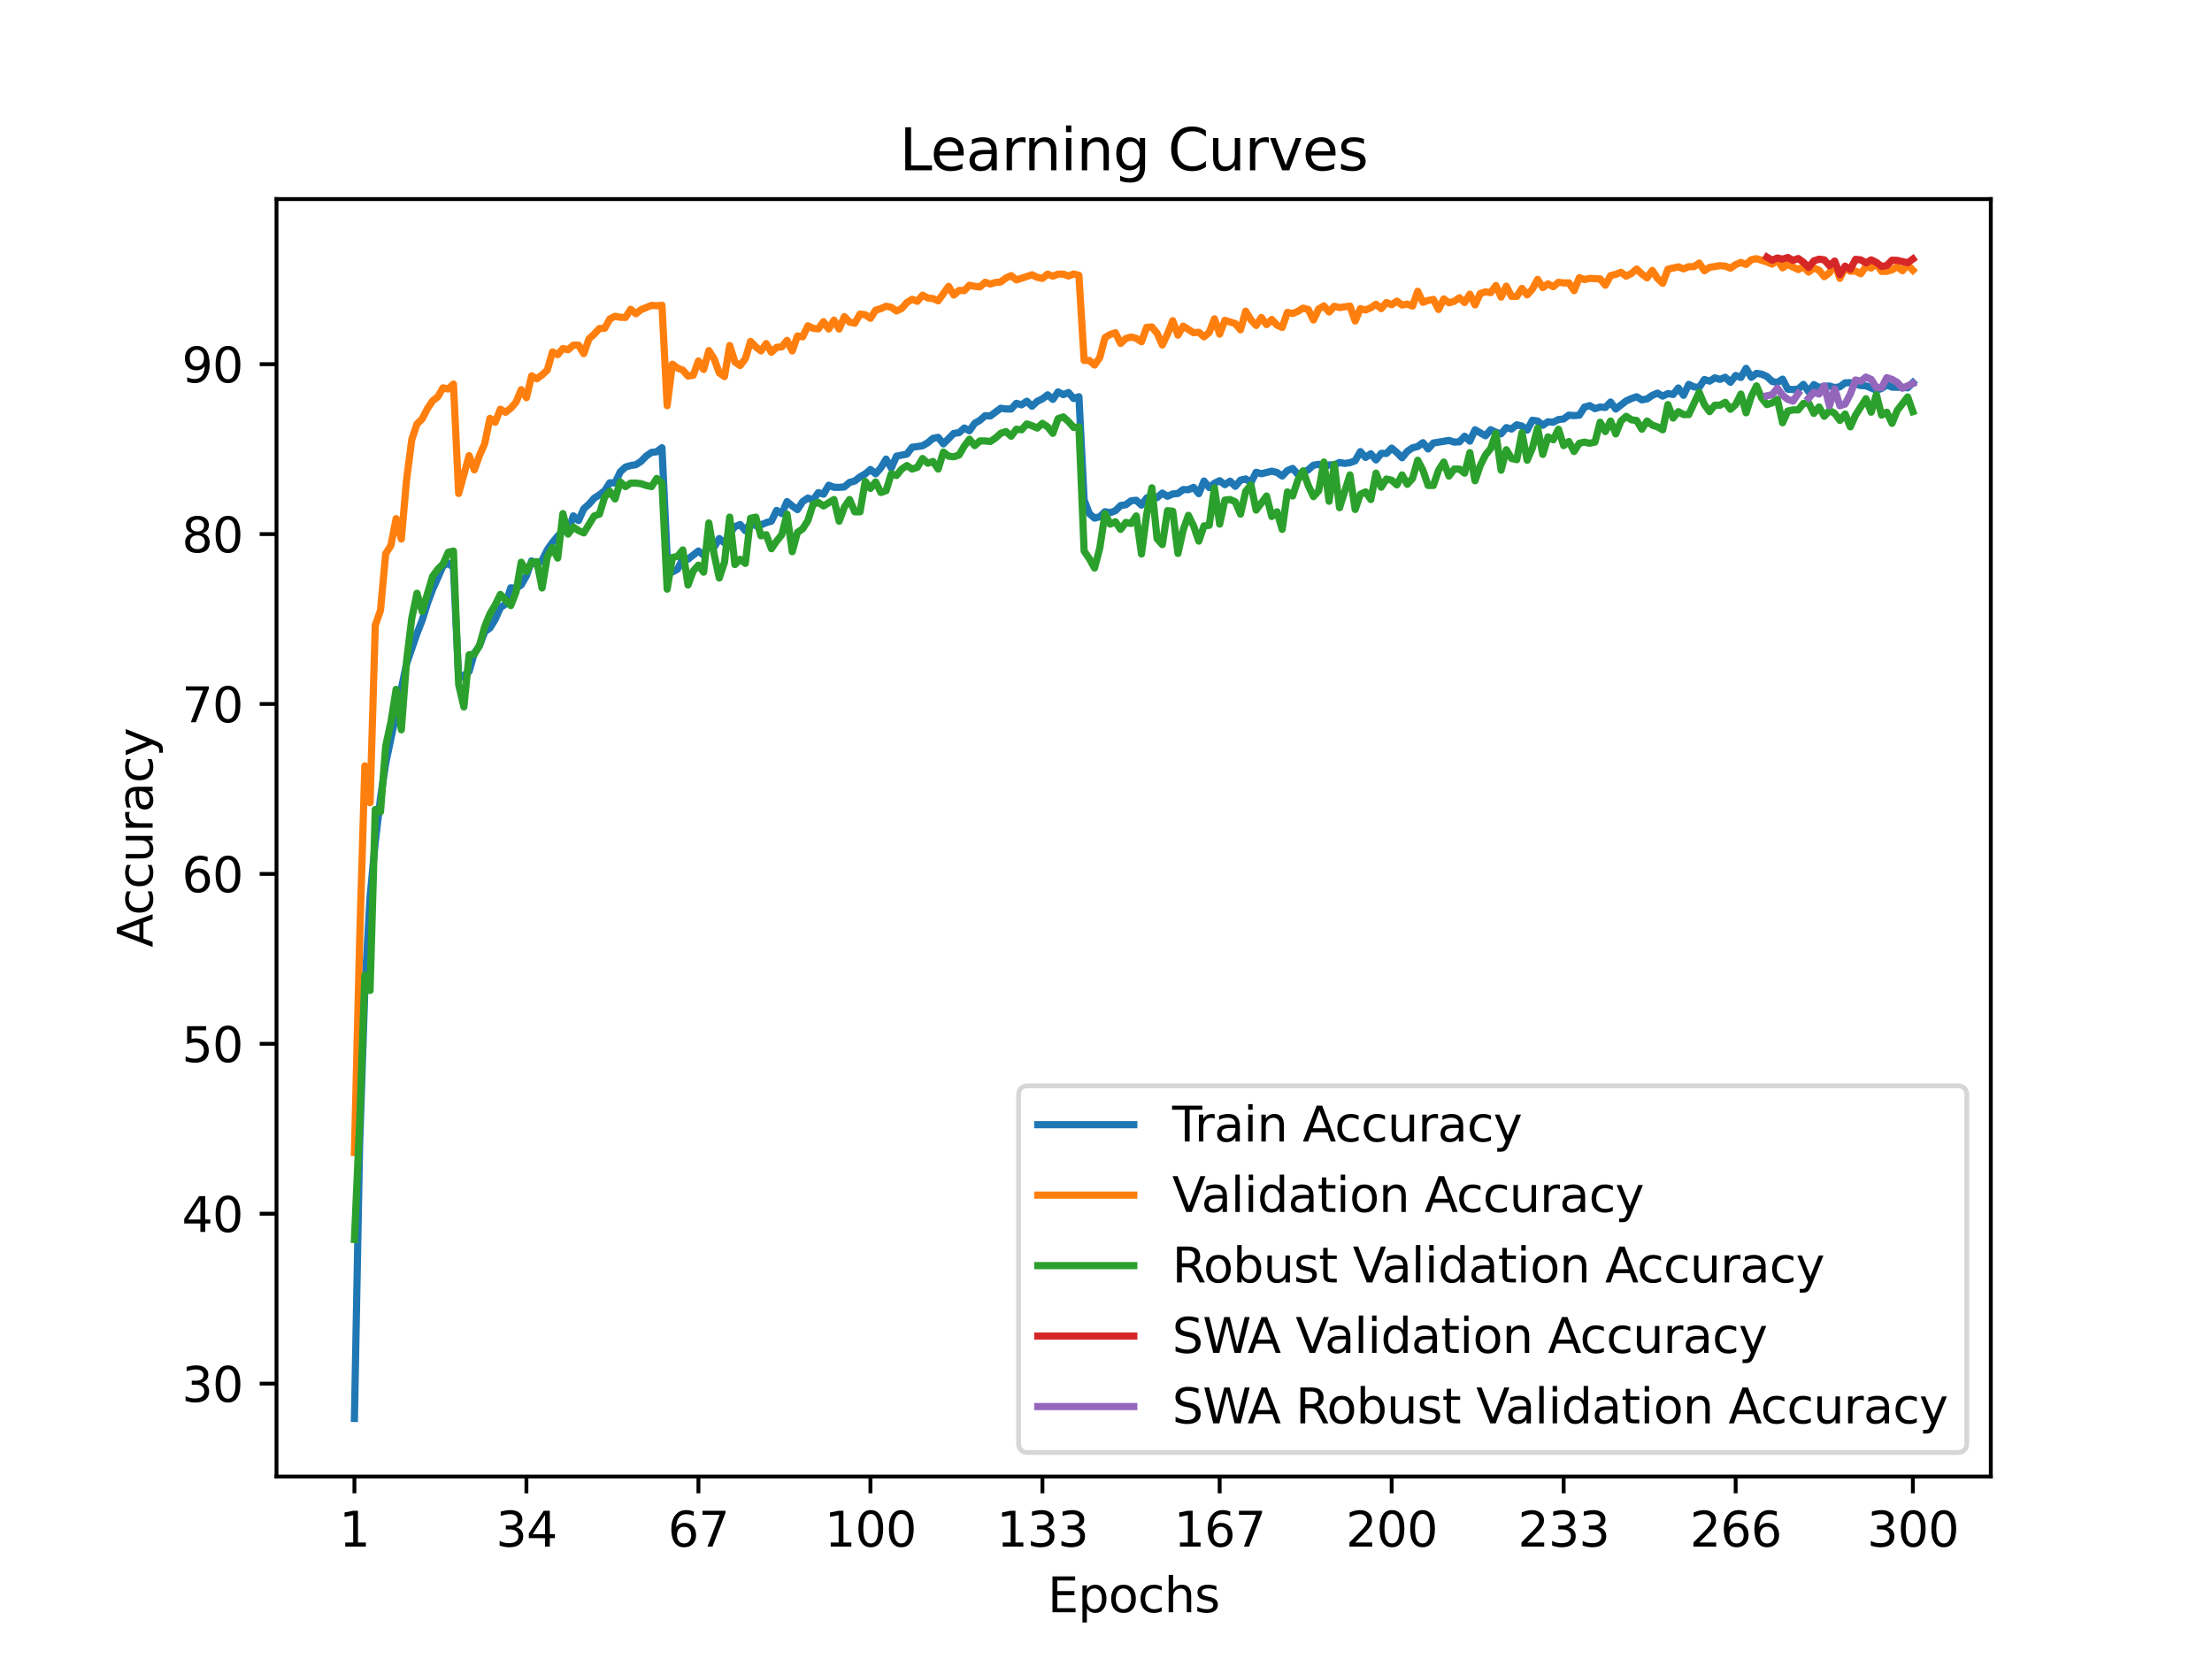 <?xml version="1.0" encoding="utf-8" standalone="no"?>
<!DOCTYPE svg PUBLIC "-//W3C//DTD SVG 1.1//EN"
  "http://www.w3.org/Graphics/SVG/1.1/DTD/svg11.dtd">
<svg xmlns:xlink="http://www.w3.org/1999/xlink" width="460.8pt" height="345.6pt" viewBox="0 0 460.8 345.6" xmlns="http://www.w3.org/2000/svg" version="1.1">
 <defs>
  <style type="text/css">*{stroke-linejoin: round; stroke-linecap: butt}</style>
 </defs>
 <g id="figure_1">
  <g id="patch_1">
   <path d="M 0 345.6 
L 460.8 345.6 
L 460.8 0 
L 0 0 
z
" style="fill: #ffffff"/>
  </g>
  <g id="axes_1">
   <g id="patch_2">
    <path d="M 57.6 307.584 
L 414.72 307.584 
L 414.72 41.472 
L 57.6 41.472 
z
" style="fill: #ffffff"/>
   </g>
   <g id="matplotlib.axis_1">
    <g id="xtick_1">
     <g id="line2d_1">
      <defs>
       <path id="m38baa2d78a" d="M 0 0 
L 0 3.5 
" style="stroke: #000000; stroke-width: 0.8"/>
      </defs>
      <g>
       <use xlink:href="#m38baa2d78a" x="73.833" y="307.584" style="stroke: #000000; stroke-width: 0.8"/>
      </g>
     </g>
     <g id="text_1">
      <!-- 1 -->
      <g transform="translate(70.651 322.182) scale(0.1 -0.1)">
       <defs>
        <path id="DejaVuSans-31" d="M 794 531 
L 1825 531 
L 1825 4091 
L 703 3866 
L 703 4441 
L 1819 4666 
L 2450 4666 
L 2450 531 
L 3481 531 
L 3481 0 
L 794 0 
L 794 531 
z
" transform="scale(0.016)"/>
       </defs>
       <use xlink:href="#DejaVuSans-31"/>
      </g>
     </g>
    </g>
    <g id="xtick_2">
     <g id="line2d_2">
      <g>
       <use xlink:href="#m38baa2d78a" x="109.664" y="307.584" style="stroke: #000000; stroke-width: 0.8"/>
      </g>
     </g>
     <g id="text_2">
      <!-- 34 -->
      <g transform="translate(103.302 322.182) scale(0.1 -0.1)">
       <defs>
        <path id="DejaVuSans-33" d="M 2597 2516 
Q 3050 2419 3304 2112 
Q 3559 1806 3559 1356 
Q 3559 666 3084 287 
Q 2609 -91 1734 -91 
Q 1441 -91 1130 -33 
Q 819 25 488 141 
L 488 750 
Q 750 597 1062 519 
Q 1375 441 1716 441 
Q 2309 441 2620 675 
Q 2931 909 2931 1356 
Q 2931 1769 2642 2001 
Q 2353 2234 1838 2234 
L 1294 2234 
L 1294 2753 
L 1863 2753 
Q 2328 2753 2575 2939 
Q 2822 3125 2822 3475 
Q 2822 3834 2567 4026 
Q 2313 4219 1838 4219 
Q 1578 4219 1281 4162 
Q 984 4106 628 3988 
L 628 4550 
Q 988 4650 1302 4700 
Q 1616 4750 1894 4750 
Q 2613 4750 3031 4423 
Q 3450 4097 3450 3541 
Q 3450 3153 3228 2886 
Q 3006 2619 2597 2516 
z
" transform="scale(0.016)"/>
        <path id="DejaVuSans-34" d="M 2419 4116 
L 825 1625 
L 2419 1625 
L 2419 4116 
z
M 2253 4666 
L 3047 4666 
L 3047 1625 
L 3713 1625 
L 3713 1100 
L 3047 1100 
L 3047 0 
L 2419 0 
L 2419 1100 
L 313 1100 
L 313 1709 
L 2253 4666 
z
" transform="scale(0.016)"/>
       </defs>
       <use xlink:href="#DejaVuSans-33"/>
       <use xlink:href="#DejaVuSans-34" x="63.623"/>
      </g>
     </g>
    </g>
    <g id="xtick_3">
     <g id="line2d_3">
      <g>
       <use xlink:href="#m38baa2d78a" x="145.496" y="307.584" style="stroke: #000000; stroke-width: 0.8"/>
      </g>
     </g>
     <g id="text_3">
      <!-- 67 -->
      <g transform="translate(139.133 322.182) scale(0.1 -0.1)">
       <defs>
        <path id="DejaVuSans-36" d="M 2113 2584 
Q 1688 2584 1439 2293 
Q 1191 2003 1191 1497 
Q 1191 994 1439 701 
Q 1688 409 2113 409 
Q 2538 409 2786 701 
Q 3034 994 3034 1497 
Q 3034 2003 2786 2293 
Q 2538 2584 2113 2584 
z
M 3366 4563 
L 3366 3988 
Q 3128 4100 2886 4159 
Q 2644 4219 2406 4219 
Q 1781 4219 1451 3797 
Q 1122 3375 1075 2522 
Q 1259 2794 1537 2939 
Q 1816 3084 2150 3084 
Q 2853 3084 3261 2657 
Q 3669 2231 3669 1497 
Q 3669 778 3244 343 
Q 2819 -91 2113 -91 
Q 1303 -91 875 529 
Q 447 1150 447 2328 
Q 447 3434 972 4092 
Q 1497 4750 2381 4750 
Q 2619 4750 2861 4703 
Q 3103 4656 3366 4563 
z
" transform="scale(0.016)"/>
        <path id="DejaVuSans-37" d="M 525 4666 
L 3525 4666 
L 3525 4397 
L 1831 0 
L 1172 0 
L 2766 4134 
L 525 4134 
L 525 4666 
z
" transform="scale(0.016)"/>
       </defs>
       <use xlink:href="#DejaVuSans-36"/>
       <use xlink:href="#DejaVuSans-37" x="63.623"/>
      </g>
     </g>
    </g>
    <g id="xtick_4">
     <g id="line2d_4">
      <g>
       <use xlink:href="#m38baa2d78a" x="181.327" y="307.584" style="stroke: #000000; stroke-width: 0.8"/>
      </g>
     </g>
     <g id="text_4">
      <!-- 100 -->
      <g transform="translate(171.783 322.182) scale(0.1 -0.1)">
       <defs>
        <path id="DejaVuSans-30" d="M 2034 4250 
Q 1547 4250 1301 3770 
Q 1056 3291 1056 2328 
Q 1056 1369 1301 889 
Q 1547 409 2034 409 
Q 2525 409 2770 889 
Q 3016 1369 3016 2328 
Q 3016 3291 2770 3770 
Q 2525 4250 2034 4250 
z
M 2034 4750 
Q 2819 4750 3233 4129 
Q 3647 3509 3647 2328 
Q 3647 1150 3233 529 
Q 2819 -91 2034 -91 
Q 1250 -91 836 529 
Q 422 1150 422 2328 
Q 422 3509 836 4129 
Q 1250 4750 2034 4750 
z
" transform="scale(0.016)"/>
       </defs>
       <use xlink:href="#DejaVuSans-31"/>
       <use xlink:href="#DejaVuSans-30" x="63.623"/>
       <use xlink:href="#DejaVuSans-30" x="127.246"/>
      </g>
     </g>
    </g>
    <g id="xtick_5">
     <g id="line2d_5">
      <g>
       <use xlink:href="#m38baa2d78a" x="217.158" y="307.584" style="stroke: #000000; stroke-width: 0.8"/>
      </g>
     </g>
     <g id="text_5">
      <!-- 133 -->
      <g transform="translate(207.615 322.182) scale(0.1 -0.1)">
       <use xlink:href="#DejaVuSans-31"/>
       <use xlink:href="#DejaVuSans-33" x="63.623"/>
       <use xlink:href="#DejaVuSans-33" x="127.246"/>
      </g>
     </g>
    </g>
    <g id="xtick_6">
     <g id="line2d_6">
      <g>
       <use xlink:href="#m38baa2d78a" x="254.076" y="307.584" style="stroke: #000000; stroke-width: 0.8"/>
      </g>
     </g>
     <g id="text_6">
      <!-- 167 -->
      <g transform="translate(244.532 322.182) scale(0.1 -0.1)">
       <use xlink:href="#DejaVuSans-31"/>
       <use xlink:href="#DejaVuSans-36" x="63.623"/>
       <use xlink:href="#DejaVuSans-37" x="127.246"/>
      </g>
     </g>
    </g>
    <g id="xtick_7">
     <g id="line2d_7">
      <g>
       <use xlink:href="#m38baa2d78a" x="289.907" y="307.584" style="stroke: #000000; stroke-width: 0.8"/>
      </g>
     </g>
     <g id="text_7">
      <!-- 200 -->
      <g transform="translate(280.363 322.182) scale(0.1 -0.1)">
       <defs>
        <path id="DejaVuSans-32" d="M 1228 531 
L 3431 531 
L 3431 0 
L 469 0 
L 469 531 
Q 828 903 1448 1529 
Q 2069 2156 2228 2338 
Q 2531 2678 2651 2914 
Q 2772 3150 2772 3378 
Q 2772 3750 2511 3984 
Q 2250 4219 1831 4219 
Q 1534 4219 1204 4116 
Q 875 4013 500 3803 
L 500 4441 
Q 881 4594 1212 4672 
Q 1544 4750 1819 4750 
Q 2544 4750 2975 4387 
Q 3406 4025 3406 3419 
Q 3406 3131 3298 2873 
Q 3191 2616 2906 2266 
Q 2828 2175 2409 1742 
Q 1991 1309 1228 531 
z
" transform="scale(0.016)"/>
       </defs>
       <use xlink:href="#DejaVuSans-32"/>
       <use xlink:href="#DejaVuSans-30" x="63.623"/>
       <use xlink:href="#DejaVuSans-30" x="127.246"/>
      </g>
     </g>
    </g>
    <g id="xtick_8">
     <g id="line2d_8">
      <g>
       <use xlink:href="#m38baa2d78a" x="325.739" y="307.584" style="stroke: #000000; stroke-width: 0.8"/>
      </g>
     </g>
     <g id="text_8">
      <!-- 233 -->
      <g transform="translate(316.195 322.182) scale(0.1 -0.1)">
       <use xlink:href="#DejaVuSans-32"/>
       <use xlink:href="#DejaVuSans-33" x="63.623"/>
       <use xlink:href="#DejaVuSans-33" x="127.246"/>
      </g>
     </g>
    </g>
    <g id="xtick_9">
     <g id="line2d_9">
      <g>
       <use xlink:href="#m38baa2d78a" x="361.57" y="307.584" style="stroke: #000000; stroke-width: 0.8"/>
      </g>
     </g>
     <g id="text_9">
      <!-- 266 -->
      <g transform="translate(352.026 322.182) scale(0.1 -0.1)">
       <use xlink:href="#DejaVuSans-32"/>
       <use xlink:href="#DejaVuSans-36" x="63.623"/>
       <use xlink:href="#DejaVuSans-36" x="127.246"/>
      </g>
     </g>
    </g>
    <g id="xtick_10">
     <g id="line2d_10">
      <g>
       <use xlink:href="#m38baa2d78a" x="398.487" y="307.584" style="stroke: #000000; stroke-width: 0.8"/>
      </g>
     </g>
     <g id="text_10">
      <!-- 300 -->
      <g transform="translate(388.944 322.182) scale(0.1 -0.1)">
       <use xlink:href="#DejaVuSans-33"/>
       <use xlink:href="#DejaVuSans-30" x="63.623"/>
       <use xlink:href="#DejaVuSans-30" x="127.246"/>
      </g>
     </g>
    </g>
    <g id="text_11">
     <!-- Epochs -->
     <g transform="translate(218.244 335.861) scale(0.1 -0.1)">
      <defs>
       <path id="DejaVuSans-45" d="M 628 4666 
L 3578 4666 
L 3578 4134 
L 1259 4134 
L 1259 2753 
L 3481 2753 
L 3481 2222 
L 1259 2222 
L 1259 531 
L 3634 531 
L 3634 0 
L 628 0 
L 628 4666 
z
" transform="scale(0.016)"/>
       <path id="DejaVuSans-70" d="M 1159 525 
L 1159 -1331 
L 581 -1331 
L 581 3500 
L 1159 3500 
L 1159 2969 
Q 1341 3281 1617 3432 
Q 1894 3584 2278 3584 
Q 2916 3584 3314 3078 
Q 3713 2572 3713 1747 
Q 3713 922 3314 415 
Q 2916 -91 2278 -91 
Q 1894 -91 1617 61 
Q 1341 213 1159 525 
z
M 3116 1747 
Q 3116 2381 2855 2742 
Q 2594 3103 2138 3103 
Q 1681 3103 1420 2742 
Q 1159 2381 1159 1747 
Q 1159 1113 1420 752 
Q 1681 391 2138 391 
Q 2594 391 2855 752 
Q 3116 1113 3116 1747 
z
" transform="scale(0.016)"/>
       <path id="DejaVuSans-6f" d="M 1959 3097 
Q 1497 3097 1228 2736 
Q 959 2375 959 1747 
Q 959 1119 1226 758 
Q 1494 397 1959 397 
Q 2419 397 2687 759 
Q 2956 1122 2956 1747 
Q 2956 2369 2687 2733 
Q 2419 3097 1959 3097 
z
M 1959 3584 
Q 2709 3584 3137 3096 
Q 3566 2609 3566 1747 
Q 3566 888 3137 398 
Q 2709 -91 1959 -91 
Q 1206 -91 779 398 
Q 353 888 353 1747 
Q 353 2609 779 3096 
Q 1206 3584 1959 3584 
z
" transform="scale(0.016)"/>
       <path id="DejaVuSans-63" d="M 3122 3366 
L 3122 2828 
Q 2878 2963 2633 3030 
Q 2388 3097 2138 3097 
Q 1578 3097 1268 2742 
Q 959 2388 959 1747 
Q 959 1106 1268 751 
Q 1578 397 2138 397 
Q 2388 397 2633 464 
Q 2878 531 3122 666 
L 3122 134 
Q 2881 22 2623 -34 
Q 2366 -91 2075 -91 
Q 1284 -91 818 406 
Q 353 903 353 1747 
Q 353 2603 823 3093 
Q 1294 3584 2113 3584 
Q 2378 3584 2631 3529 
Q 2884 3475 3122 3366 
z
" transform="scale(0.016)"/>
       <path id="DejaVuSans-68" d="M 3513 2113 
L 3513 0 
L 2938 0 
L 2938 2094 
Q 2938 2591 2744 2837 
Q 2550 3084 2163 3084 
Q 1697 3084 1428 2787 
Q 1159 2491 1159 1978 
L 1159 0 
L 581 0 
L 581 4863 
L 1159 4863 
L 1159 2956 
Q 1366 3272 1645 3428 
Q 1925 3584 2291 3584 
Q 2894 3584 3203 3211 
Q 3513 2838 3513 2113 
z
" transform="scale(0.016)"/>
       <path id="DejaVuSans-73" d="M 2834 3397 
L 2834 2853 
Q 2591 2978 2328 3040 
Q 2066 3103 1784 3103 
Q 1356 3103 1142 2972 
Q 928 2841 928 2578 
Q 928 2378 1081 2264 
Q 1234 2150 1697 2047 
L 1894 2003 
Q 2506 1872 2764 1633 
Q 3022 1394 3022 966 
Q 3022 478 2636 193 
Q 2250 -91 1575 -91 
Q 1294 -91 989 -36 
Q 684 19 347 128 
L 347 722 
Q 666 556 975 473 
Q 1284 391 1588 391 
Q 1994 391 2212 530 
Q 2431 669 2431 922 
Q 2431 1156 2273 1281 
Q 2116 1406 1581 1522 
L 1381 1569 
Q 847 1681 609 1914 
Q 372 2147 372 2553 
Q 372 3047 722 3315 
Q 1072 3584 1716 3584 
Q 2034 3584 2315 3537 
Q 2597 3491 2834 3397 
z
" transform="scale(0.016)"/>
      </defs>
      <use xlink:href="#DejaVuSans-45"/>
      <use xlink:href="#DejaVuSans-70" x="63.184"/>
      <use xlink:href="#DejaVuSans-6f" x="126.66"/>
      <use xlink:href="#DejaVuSans-63" x="187.842"/>
      <use xlink:href="#DejaVuSans-68" x="242.822"/>
      <use xlink:href="#DejaVuSans-73" x="306.201"/>
     </g>
    </g>
   </g>
   <g id="matplotlib.axis_2">
    <g id="ytick_1">
     <g id="line2d_11">
      <defs>
       <path id="m87eb726c88" d="M 0 0 
L -3.5 0 
" style="stroke: #000000; stroke-width: 0.8"/>
      </defs>
      <g>
       <use xlink:href="#m87eb726c88" x="57.6" y="288.232" style="stroke: #000000; stroke-width: 0.8"/>
      </g>
     </g>
     <g id="text_12">
      <!-- 30 -->
      <g transform="translate(37.875 292.031) scale(0.1 -0.1)">
       <use xlink:href="#DejaVuSans-33"/>
       <use xlink:href="#DejaVuSans-30" x="63.623"/>
      </g>
     </g>
    </g>
    <g id="ytick_2">
     <g id="line2d_12">
      <g>
       <use xlink:href="#m87eb726c88" x="57.6" y="252.838" style="stroke: #000000; stroke-width: 0.8"/>
      </g>
     </g>
     <g id="text_13">
      <!-- 40 -->
      <g transform="translate(37.875 256.637) scale(0.1 -0.1)">
       <use xlink:href="#DejaVuSans-34"/>
       <use xlink:href="#DejaVuSans-30" x="63.623"/>
      </g>
     </g>
    </g>
    <g id="ytick_3">
     <g id="line2d_13">
      <g>
       <use xlink:href="#m87eb726c88" x="57.6" y="217.444" style="stroke: #000000; stroke-width: 0.8"/>
      </g>
     </g>
     <g id="text_14">
      <!-- 50 -->
      <g transform="translate(37.875 221.243) scale(0.1 -0.1)">
       <defs>
        <path id="DejaVuSans-35" d="M 691 4666 
L 3169 4666 
L 3169 4134 
L 1269 4134 
L 1269 2991 
Q 1406 3038 1543 3061 
Q 1681 3084 1819 3084 
Q 2600 3084 3056 2656 
Q 3513 2228 3513 1497 
Q 3513 744 3044 326 
Q 2575 -91 1722 -91 
Q 1428 -91 1123 -41 
Q 819 9 494 109 
L 494 744 
Q 775 591 1075 516 
Q 1375 441 1709 441 
Q 2250 441 2565 725 
Q 2881 1009 2881 1497 
Q 2881 1984 2565 2268 
Q 2250 2553 1709 2553 
Q 1456 2553 1204 2497 
Q 953 2441 691 2322 
L 691 4666 
z
" transform="scale(0.016)"/>
       </defs>
       <use xlink:href="#DejaVuSans-35"/>
       <use xlink:href="#DejaVuSans-30" x="63.623"/>
      </g>
     </g>
    </g>
    <g id="ytick_4">
     <g id="line2d_14">
      <g>
       <use xlink:href="#m87eb726c88" x="57.6" y="182.049" style="stroke: #000000; stroke-width: 0.8"/>
      </g>
     </g>
     <g id="text_15">
      <!-- 60 -->
      <g transform="translate(37.875 185.849) scale(0.1 -0.1)">
       <use xlink:href="#DejaVuSans-36"/>
       <use xlink:href="#DejaVuSans-30" x="63.623"/>
      </g>
     </g>
    </g>
    <g id="ytick_5">
     <g id="line2d_15">
      <g>
       <use xlink:href="#m87eb726c88" x="57.6" y="146.655" style="stroke: #000000; stroke-width: 0.8"/>
      </g>
     </g>
     <g id="text_16">
      <!-- 70 -->
      <g transform="translate(37.875 150.454) scale(0.1 -0.1)">
       <use xlink:href="#DejaVuSans-37"/>
       <use xlink:href="#DejaVuSans-30" x="63.623"/>
      </g>
     </g>
    </g>
    <g id="ytick_6">
     <g id="line2d_16">
      <g>
       <use xlink:href="#m87eb726c88" x="57.6" y="111.261" style="stroke: #000000; stroke-width: 0.8"/>
      </g>
     </g>
     <g id="text_17">
      <!-- 80 -->
      <g transform="translate(37.875 115.06) scale(0.1 -0.1)">
       <defs>
        <path id="DejaVuSans-38" d="M 2034 2216 
Q 1584 2216 1326 1975 
Q 1069 1734 1069 1313 
Q 1069 891 1326 650 
Q 1584 409 2034 409 
Q 2484 409 2743 651 
Q 3003 894 3003 1313 
Q 3003 1734 2745 1975 
Q 2488 2216 2034 2216 
z
M 1403 2484 
Q 997 2584 770 2862 
Q 544 3141 544 3541 
Q 544 4100 942 4425 
Q 1341 4750 2034 4750 
Q 2731 4750 3128 4425 
Q 3525 4100 3525 3541 
Q 3525 3141 3298 2862 
Q 3072 2584 2669 2484 
Q 3125 2378 3379 2068 
Q 3634 1759 3634 1313 
Q 3634 634 3220 271 
Q 2806 -91 2034 -91 
Q 1263 -91 848 271 
Q 434 634 434 1313 
Q 434 1759 690 2068 
Q 947 2378 1403 2484 
z
M 1172 3481 
Q 1172 3119 1398 2916 
Q 1625 2713 2034 2713 
Q 2441 2713 2670 2916 
Q 2900 3119 2900 3481 
Q 2900 3844 2670 4047 
Q 2441 4250 2034 4250 
Q 1625 4250 1398 4047 
Q 1172 3844 1172 3481 
z
" transform="scale(0.016)"/>
       </defs>
       <use xlink:href="#DejaVuSans-38"/>
       <use xlink:href="#DejaVuSans-30" x="63.623"/>
      </g>
     </g>
    </g>
    <g id="ytick_7">
     <g id="line2d_17">
      <g>
       <use xlink:href="#m87eb726c88" x="57.6" y="75.866" style="stroke: #000000; stroke-width: 0.8"/>
      </g>
     </g>
     <g id="text_18">
      <!-- 90 -->
      <g transform="translate(37.875 79.666) scale(0.1 -0.1)">
       <defs>
        <path id="DejaVuSans-39" d="M 703 97 
L 703 672 
Q 941 559 1184 500 
Q 1428 441 1663 441 
Q 2288 441 2617 861 
Q 2947 1281 2994 2138 
Q 2813 1869 2534 1725 
Q 2256 1581 1919 1581 
Q 1219 1581 811 2004 
Q 403 2428 403 3163 
Q 403 3881 828 4315 
Q 1253 4750 1959 4750 
Q 2769 4750 3195 4129 
Q 3622 3509 3622 2328 
Q 3622 1225 3098 567 
Q 2575 -91 1691 -91 
Q 1453 -91 1209 -44 
Q 966 3 703 97 
z
M 1959 2075 
Q 2384 2075 2632 2365 
Q 2881 2656 2881 3163 
Q 2881 3666 2632 3958 
Q 2384 4250 1959 4250 
Q 1534 4250 1286 3958 
Q 1038 3666 1038 3163 
Q 1038 2656 1286 2365 
Q 1534 2075 1959 2075 
z
" transform="scale(0.016)"/>
       </defs>
       <use xlink:href="#DejaVuSans-39"/>
       <use xlink:href="#DejaVuSans-30" x="63.623"/>
      </g>
     </g>
    </g>
    <g id="text_19">
     <!-- Accuracy -->
     <g transform="translate(31.795 197.356) rotate(-90) scale(0.1 -0.1)">
      <defs>
       <path id="DejaVuSans-41" d="M 2188 4044 
L 1331 1722 
L 3047 1722 
L 2188 4044 
z
M 1831 4666 
L 2547 4666 
L 4325 0 
L 3669 0 
L 3244 1197 
L 1141 1197 
L 716 0 
L 50 0 
L 1831 4666 
z
" transform="scale(0.016)"/>
       <path id="DejaVuSans-75" d="M 544 1381 
L 544 3500 
L 1119 3500 
L 1119 1403 
Q 1119 906 1312 657 
Q 1506 409 1894 409 
Q 2359 409 2629 706 
Q 2900 1003 2900 1516 
L 2900 3500 
L 3475 3500 
L 3475 0 
L 2900 0 
L 2900 538 
Q 2691 219 2414 64 
Q 2138 -91 1772 -91 
Q 1169 -91 856 284 
Q 544 659 544 1381 
z
M 1991 3584 
L 1991 3584 
z
" transform="scale(0.016)"/>
       <path id="DejaVuSans-72" d="M 2631 2963 
Q 2534 3019 2420 3045 
Q 2306 3072 2169 3072 
Q 1681 3072 1420 2755 
Q 1159 2438 1159 1844 
L 1159 0 
L 581 0 
L 581 3500 
L 1159 3500 
L 1159 2956 
Q 1341 3275 1631 3429 
Q 1922 3584 2338 3584 
Q 2397 3584 2469 3576 
Q 2541 3569 2628 3553 
L 2631 2963 
z
" transform="scale(0.016)"/>
       <path id="DejaVuSans-61" d="M 2194 1759 
Q 1497 1759 1228 1600 
Q 959 1441 959 1056 
Q 959 750 1161 570 
Q 1363 391 1709 391 
Q 2188 391 2477 730 
Q 2766 1069 2766 1631 
L 2766 1759 
L 2194 1759 
z
M 3341 1997 
L 3341 0 
L 2766 0 
L 2766 531 
Q 2569 213 2275 61 
Q 1981 -91 1556 -91 
Q 1019 -91 701 211 
Q 384 513 384 1019 
Q 384 1609 779 1909 
Q 1175 2209 1959 2209 
L 2766 2209 
L 2766 2266 
Q 2766 2663 2505 2880 
Q 2244 3097 1772 3097 
Q 1472 3097 1187 3025 
Q 903 2953 641 2809 
L 641 3341 
Q 956 3463 1253 3523 
Q 1550 3584 1831 3584 
Q 2591 3584 2966 3190 
Q 3341 2797 3341 1997 
z
" transform="scale(0.016)"/>
       <path id="DejaVuSans-79" d="M 2059 -325 
Q 1816 -950 1584 -1140 
Q 1353 -1331 966 -1331 
L 506 -1331 
L 506 -850 
L 844 -850 
Q 1081 -850 1212 -737 
Q 1344 -625 1503 -206 
L 1606 56 
L 191 3500 
L 800 3500 
L 1894 763 
L 2988 3500 
L 3597 3500 
L 2059 -325 
z
" transform="scale(0.016)"/>
      </defs>
      <use xlink:href="#DejaVuSans-41"/>
      <use xlink:href="#DejaVuSans-63" x="66.658"/>
      <use xlink:href="#DejaVuSans-63" x="121.639"/>
      <use xlink:href="#DejaVuSans-75" x="176.619"/>
      <use xlink:href="#DejaVuSans-72" x="239.998"/>
      <use xlink:href="#DejaVuSans-61" x="281.111"/>
      <use xlink:href="#DejaVuSans-63" x="342.391"/>
      <use xlink:href="#DejaVuSans-79" x="397.371"/>
     </g>
    </g>
   </g>
   <g id="line2d_18">
    <path d="M 73.833 295.488 
L 74.919 238.362 
L 76.004 206.117 
L 77.09 186.898 
L 78.176 175.395 
L 79.262 166.263 
L 80.348 159.034 
L 84.691 138.284 
L 86.862 131.975 
L 87.948 129.206 
L 89.034 125.719 
L 90.12 122.799 
L 92.291 117.906 
L 93.377 117.304 
L 94.463 118.225 
L 95.549 141.47 
L 97.72 139.895 
L 98.806 136.081 
L 99.892 134.524 
L 100.978 131.621 
L 102.064 130.816 
L 103.149 129.046 
L 104.235 126.586 
L 105.321 125.825 
L 106.407 122.445 
L 107.493 122.551 
L 108.578 121.852 
L 109.664 119.941 
L 110.75 116.835 
L 111.836 117.694 
L 112.922 116.747 
L 114.007 114.561 
L 115.093 112.995 
L 116.179 111.703 
L 117.265 110.588 
L 118.351 110.703 
L 119.436 107.465 
L 120.522 108.438 
L 121.608 105.996 
L 122.694 105.022 
L 123.78 103.784 
L 124.865 103.085 
L 125.951 102.253 
L 127.037 100.563 
L 128.123 100.616 
L 129.209 98.306 
L 130.294 97.298 
L 131.38 96.979 
L 132.466 96.811 
L 133.552 96.103 
L 134.638 94.988 
L 135.723 94.245 
L 136.809 94.112 
L 137.895 93.272 
L 138.981 115.995 
L 140.067 119.154 
L 141.152 118.561 
L 142.238 116.411 
L 143.324 116.481 
L 145.496 114.782 
L 146.581 115.658 
L 147.667 113.623 
L 148.753 114.013 
L 149.839 112.19 
L 150.925 113.101 
L 152.01 111.093 
L 153.096 109.712 
L 154.182 109.261 
L 155.268 110.562 
L 156.354 108.951 
L 157.439 109.5 
L 158.525 109.341 
L 159.611 108.889 
L 160.697 108.562 
L 161.783 106.332 
L 162.868 106.996 
L 163.954 104.492 
L 165.04 105.403 
L 166.126 106.164 
L 167.212 104.483 
L 168.297 103.748 
L 169.383 104.173 
L 170.469 102.624 
L 171.555 102.943 
L 172.641 101.076 
L 173.726 101.51 
L 174.812 101.527 
L 175.898 101.43 
L 176.984 100.492 
L 178.07 100.2 
L 179.155 99.351 
L 180.241 98.722 
L 181.327 97.802 
L 182.413 98.705 
L 183.499 97.448 
L 184.584 95.634 
L 185.67 97.501 
L 186.756 95.032 
L 188.928 94.59 
L 190.013 93.174 
L 192.185 92.865 
L 193.271 92.227 
L 194.357 91.325 
L 195.442 91.104 
L 196.528 92.466 
L 198.7 90.272 
L 199.786 90.139 
L 200.871 89.166 
L 201.957 89.732 
L 203.043 88.184 
L 204.129 87.564 
L 205.215 86.6 
L 206.3 86.653 
L 208.472 85.042 
L 209.558 85.193 
L 210.644 85.21 
L 211.729 84.016 
L 212.815 84.334 
L 213.901 83.582 
L 214.987 84.626 
L 216.073 83.609 
L 217.158 83.087 
L 218.244 82.255 
L 219.33 83.193 
L 220.416 81.645 
L 221.502 82.211 
L 222.587 81.777 
L 223.673 83.025 
L 224.759 82.644 
L 225.845 104.146 
L 226.931 107.005 
L 228.016 107.934 
L 229.102 107.65 
L 230.188 106.598 
L 231.274 106.801 
L 232.36 106.394 
L 233.445 105.314 
L 234.531 105.146 
L 235.617 104.332 
L 236.703 104.217 
L 237.789 105.226 
L 238.875 103.731 
L 239.96 103.332 
L 241.046 103.66 
L 242.132 102.713 
L 243.218 103.385 
L 244.304 102.899 
L 245.389 102.793 
L 246.475 101.987 
L 247.561 102.014 
L 248.647 101.527 
L 249.733 102.837 
L 250.818 100.209 
L 251.904 101.572 
L 252.99 100.669 
L 254.076 100.138 
L 255.162 100.97 
L 256.247 100.235 
L 257.333 101.306 
L 258.419 100.023 
L 259.505 99.775 
L 260.591 100.519 
L 261.676 98.386 
L 262.762 98.687 
L 264.934 98.156 
L 266.02 98.421 
L 267.105 99.165 
L 268.191 98.032 
L 269.277 97.581 
L 270.363 98.82 
L 271.449 98.439 
L 272.534 97.864 
L 273.62 96.908 
L 274.706 96.714 
L 275.792 97.324 
L 276.878 96.838 
L 277.963 96.873 
L 279.049 96.342 
L 280.135 96.537 
L 281.221 96.386 
L 282.307 95.988 
L 283.392 94.077 
L 284.478 95.289 
L 285.564 94.528 
L 286.65 95.811 
L 287.736 94.448 
L 288.821 94.466 
L 289.907 93.351 
L 290.993 94.271 
L 292.079 95.36 
L 293.165 94.024 
L 294.25 93.289 
L 295.336 93.015 
L 296.422 92.219 
L 297.508 93.528 
L 298.594 92.289 
L 301.851 91.75 
L 302.937 92.095 
L 304.023 92.042 
L 305.108 90.874 
L 306.194 91.891 
L 307.28 89.537 
L 309.452 90.785 
L 310.537 89.52 
L 311.623 90.06 
L 312.709 90.369 
L 313.795 89.077 
L 314.881 89.378 
L 315.966 88.493 
L 317.052 88.759 
L 318.138 89.599 
L 319.224 87.547 
L 320.31 87.706 
L 321.395 88.591 
L 322.481 87.856 
L 323.567 87.962 
L 324.653 87.396 
L 325.739 87.281 
L 326.824 86.476 
L 327.91 86.582 
L 328.996 86.494 
L 330.082 84.803 
L 331.168 84.503 
L 332.253 85.131 
L 333.339 84.795 
L 334.425 84.883 
L 335.511 83.75 
L 336.597 85.21 
L 338.768 83.52 
L 339.854 83.025 
L 340.94 82.653 
L 342.026 83.299 
L 343.111 83.105 
L 344.197 82.361 
L 345.283 81.892 
L 346.369 82.521 
L 347.455 81.99 
L 348.54 82.175 
L 349.626 80.822 
L 350.712 82.344 
L 351.798 80.069 
L 352.884 80.6 
L 353.969 80.698 
L 355.055 79.061 
L 356.141 79.397 
L 357.227 78.716 
L 358.313 79.034 
L 359.398 78.592 
L 360.484 79.636 
L 361.57 78.22 
L 362.656 78.636 
L 363.742 76.734 
L 364.827 78.601 
L 365.913 77.769 
L 366.999 77.946 
L 368.085 78.432 
L 369.171 79.459 
L 370.256 79.68 
L 371.342 78.981 
L 372.428 81.078 
L 373.514 81.149 
L 374.6 81.052 
L 375.685 80.078 
L 376.771 81.609 
L 377.857 80.123 
L 378.943 80.724 
L 380.029 80.477 
L 381.114 80.415 
L 382.2 80.751 
L 383.286 80.565 
L 384.372 79.76 
L 385.458 79.716 
L 387.629 80.317 
L 388.715 80.37 
L 390.887 81.291 
L 391.972 80.919 
L 393.058 80.176 
L 394.144 80.653 
L 396.316 80.698 
L 397.401 80.786 
L 398.487 79.716 
L 398.487 79.716 
" clip-path="url(#p7da278b050)" style="fill: none; stroke: #1f77b4; stroke-width: 1.5; stroke-linecap: square"/>
   </g>
   <g id="line2d_19">
    <path d="M 73.833 240.096 
L 74.919 196.101 
L 76.004 159.539 
L 77.09 167.219 
L 78.176 130.267 
L 79.262 127.153 
L 80.348 115.331 
L 81.433 113.632 
L 82.519 108.04 
L 83.605 112.287 
L 84.691 100.005 
L 85.777 91.581 
L 86.862 88.325 
L 87.948 87.263 
L 89.034 85.14 
L 90.12 83.512 
L 91.206 82.662 
L 92.291 80.786 
L 93.377 81.034 
L 94.463 80.008 
L 95.549 102.801 
L 97.72 94.909 
L 98.806 97.882 
L 99.892 94.873 
L 100.978 92.396 
L 102.064 87.157 
L 103.149 87.971 
L 104.235 85.246 
L 105.321 85.883 
L 106.407 85.034 
L 107.493 83.795 
L 108.578 81.176 
L 109.664 82.839 
L 110.75 78.309 
L 111.836 78.91 
L 112.922 78.096 
L 114.007 77.105 
L 115.093 73.318 
L 116.179 73.884 
L 117.265 72.61 
L 118.351 72.858 
L 119.436 71.902 
L 120.522 71.902 
L 121.608 73.672 
L 122.694 70.593 
L 123.78 69.602 
L 124.865 68.434 
L 125.951 68.398 
L 127.037 66.452 
L 128.123 65.885 
L 129.209 66.098 
L 130.294 66.133 
L 131.38 64.434 
L 132.466 65.354 
L 133.552 64.505 
L 135.723 63.62 
L 136.809 63.691 
L 137.895 63.585 
L 138.981 84.503 
L 140.067 75.866 
L 141.152 76.68 
L 142.238 77.105 
L 143.324 78.344 
L 144.41 78.167 
L 145.496 75.194 
L 146.581 76.964 
L 147.667 73.035 
L 148.753 74.734 
L 149.839 77.672 
L 150.925 78.45 
L 152.01 71.973 
L 153.096 75.406 
L 154.182 76.15 
L 155.268 74.734 
L 156.354 71.124 
L 157.439 72.256 
L 158.525 73.106 
L 159.611 71.584 
L 160.697 73.389 
L 161.783 72.362 
L 162.868 72.256 
L 163.954 70.911 
L 165.04 73.106 
L 166.126 69.991 
L 167.212 70.168 
L 168.297 67.867 
L 169.383 68.398 
L 170.469 68.504 
L 171.555 67.018 
L 172.641 68.54 
L 173.726 66.699 
L 174.812 68.54 
L 175.898 65.956 
L 176.984 67.089 
L 178.07 67.336 
L 179.155 65.425 
L 180.241 65.567 
L 181.327 66.31 
L 182.413 64.611 
L 183.499 64.292 
L 184.584 63.797 
L 185.67 64.009 
L 186.756 64.788 
L 187.842 64.257 
L 188.928 63.018 
L 190.013 62.346 
L 191.099 62.771 
L 192.185 61.496 
L 193.271 62.063 
L 194.357 62.204 
L 195.442 62.664 
L 197.614 59.656 
L 198.7 61.461 
L 199.786 60.505 
L 200.871 60.541 
L 201.957 59.408 
L 203.043 59.656 
L 204.129 59.762 
L 205.215 58.806 
L 206.3 59.16 
L 207.386 58.842 
L 208.472 58.736 
L 209.558 57.921 
L 210.644 57.426 
L 211.729 58.311 
L 214.987 57.249 
L 216.073 57.78 
L 217.158 57.992 
L 218.244 57.107 
L 219.33 57.532 
L 220.416 57.107 
L 221.502 57.107 
L 222.587 57.497 
L 223.673 57.072 
L 224.759 57.355 
L 225.845 75.088 
L 226.931 75.088 
L 228.016 76.043 
L 229.102 74.486 
L 230.188 70.345 
L 231.274 69.672 
L 232.36 69.318 
L 233.445 71.548 
L 234.531 70.522 
L 235.617 70.203 
L 236.703 70.486 
L 237.789 71.194 
L 238.875 68.186 
L 239.96 68.115 
L 241.046 69.425 
L 242.132 71.867 
L 243.218 69.566 
L 244.304 66.805 
L 245.389 69.814 
L 246.475 67.938 
L 248.647 69.318 
L 249.733 69.212 
L 250.818 70.168 
L 251.904 69.248 
L 252.99 66.416 
L 254.076 69.602 
L 255.162 66.735 
L 257.333 67.407 
L 258.419 68.717 
L 259.505 64.823 
L 260.591 66.628 
L 261.676 67.797 
L 262.762 66.133 
L 263.848 67.62 
L 264.934 66.558 
L 266.02 67.726 
L 267.105 68.221 
L 268.191 65.071 
L 269.277 65.319 
L 270.363 64.859 
L 271.449 64.186 
L 272.534 64.469 
L 273.62 66.664 
L 274.706 64.363 
L 275.792 63.726 
L 276.878 65 
L 277.963 63.797 
L 279.049 64.08 
L 281.221 63.762 
L 282.307 66.876 
L 283.392 64.292 
L 284.478 64.576 
L 285.564 64.115 
L 286.65 63.372 
L 287.736 64.292 
L 288.821 63.018 
L 289.907 63.478 
L 290.993 62.735 
L 292.079 63.549 
L 293.165 63.337 
L 294.25 63.762 
L 295.336 60.682 
L 296.422 62.983 
L 297.508 62.594 
L 298.594 62.381 
L 299.679 64.469 
L 300.765 62.275 
L 301.851 63.089 
L 302.937 62.771 
L 304.023 62.027 
L 305.108 63.018 
L 306.194 61.284 
L 307.28 63.514 
L 308.366 61.142 
L 309.452 60.788 
L 310.537 60.965 
L 311.623 59.479 
L 312.709 61.886 
L 313.795 59.62 
L 314.881 61.744 
L 315.966 61.744 
L 317.052 60.081 
L 318.138 61.426 
L 319.224 60.222 
L 320.31 58.205 
L 321.395 59.904 
L 322.481 59.125 
L 323.567 59.727 
L 324.653 58.806 
L 325.739 58.948 
L 326.824 58.913 
L 327.91 60.541 
L 328.996 57.851 
L 330.082 58.24 
L 331.168 57.992 
L 333.339 58.098 
L 334.425 59.408 
L 335.511 57.426 
L 336.597 57.143 
L 337.682 56.718 
L 338.768 57.532 
L 339.854 56.966 
L 340.94 56.046 
L 342.026 57.072 
L 343.111 57.886 
L 344.197 56.329 
L 345.283 57.992 
L 346.369 59.019 
L 347.455 56.081 
L 349.626 55.585 
L 350.712 56.01 
L 351.798 55.55 
L 352.884 55.55 
L 353.969 54.807 
L 355.055 56.4 
L 356.141 55.692 
L 358.313 55.338 
L 359.398 55.444 
L 360.484 55.869 
L 361.57 55.125 
L 362.656 54.665 
L 363.742 55.09 
L 364.827 54.099 
L 365.913 53.887 
L 368.085 54.559 
L 369.171 55.019 
L 370.256 54.17 
L 371.342 55.798 
L 372.428 55.09 
L 374.6 56.152 
L 375.685 55.55 
L 376.771 56.683 
L 377.857 55.798 
L 378.943 56.293 
L 380.029 57.638 
L 381.114 56.824 
L 382.2 54.842 
L 383.286 57.992 
L 384.372 55.727 
L 385.458 56.506 
L 386.543 56.47 
L 387.629 57.037 
L 388.715 55.515 
L 389.801 55.833 
L 390.887 54.913 
L 391.972 56.541 
L 393.058 56.506 
L 394.144 56.223 
L 395.23 55.55 
L 396.316 56.4 
L 397.401 55.161 
L 398.487 56.293 
L 398.487 56.293 
" clip-path="url(#p7da278b050)" style="fill: none; stroke: #ff7f0e; stroke-width: 1.5; stroke-linecap: square"/>
   </g>
   <g id="line2d_20">
    <path d="M 73.833 258.208 
L 74.919 233.92 
L 76.004 203.164 
L 77.09 206.337 
L 78.176 168.624 
L 79.262 169.112 
L 80.348 155.443 
L 81.433 150.439 
L 82.519 143.604 
L 83.605 152.025 
L 84.691 137.745 
L 85.777 128.836 
L 86.862 123.588 
L 87.948 127.371 
L 90.12 120.048 
L 91.206 118.584 
L 92.291 117.485 
L 93.377 115.044 
L 94.463 114.8 
L 95.549 142.627 
L 96.635 147.265 
L 97.72 136.403 
L 98.806 136.281 
L 99.892 134.45 
L 100.978 130.544 
L 102.064 127.859 
L 103.149 126.029 
L 104.235 123.832 
L 106.407 126.151 
L 107.493 123.344 
L 108.578 117.119 
L 109.664 119.072 
L 110.75 117.119 
L 111.836 116.997 
L 112.922 122.489 
L 114.007 116.021 
L 115.093 114.068 
L 116.179 116.265 
L 117.265 106.989 
L 118.351 111.261 
L 119.436 109.796 
L 120.522 110.528 
L 121.608 111.017 
L 123.78 107.477 
L 124.865 107.111 
L 125.951 103.572 
L 127.037 102.351 
L 128.123 103.938 
L 129.209 100.398 
L 130.294 101.375 
L 131.38 100.642 
L 132.466 100.642 
L 133.552 100.764 
L 134.638 101.131 
L 135.723 101.375 
L 136.809 99.666 
L 137.895 100.642 
L 138.981 122.733 
L 140.067 116.143 
L 141.152 115.899 
L 142.238 114.556 
L 143.324 121.879 
L 144.41 118.95 
L 145.496 117.729 
L 146.581 119.194 
L 147.667 108.942 
L 148.753 115.41 
L 149.839 120.414 
L 150.925 117.119 
L 152.01 107.721 
L 153.096 117.607 
L 154.182 116.509 
L 155.268 117.363 
L 156.354 107.965 
L 157.439 107.721 
L 158.525 111.627 
L 159.611 111.383 
L 160.697 114.312 
L 161.783 112.725 
L 162.868 111.383 
L 163.954 107.111 
L 165.04 114.922 
L 166.126 110.895 
L 167.212 110.162 
L 168.297 108.454 
L 169.383 105.036 
L 170.469 104.67 
L 171.555 105.402 
L 173.726 104.06 
L 174.812 108.576 
L 175.898 105.646 
L 176.984 104.06 
L 178.07 106.623 
L 179.155 106.623 
L 180.241 100.276 
L 181.327 101.741 
L 182.413 100.398 
L 183.499 102.595 
L 184.584 102.229 
L 185.67 98.69 
L 186.756 99.056 
L 187.842 97.713 
L 188.928 96.981 
L 190.013 97.713 
L 191.099 97.347 
L 192.185 95.516 
L 193.271 96.493 
L 194.357 96.127 
L 195.442 97.713 
L 196.528 94.174 
L 197.614 95.028 
L 198.7 95.15 
L 199.786 94.784 
L 200.871 92.953 
L 201.957 91.489 
L 203.043 92.831 
L 204.129 91.855 
L 205.215 91.855 
L 206.3 91.977 
L 207.386 91.245 
L 208.472 90.268 
L 209.558 89.902 
L 210.644 90.878 
L 211.729 89.414 
L 212.815 89.536 
L 213.901 88.315 
L 214.987 88.682 
L 216.073 89.17 
L 217.158 88.193 
L 218.244 88.926 
L 219.33 90.268 
L 220.416 87.217 
L 221.502 86.851 
L 222.587 87.827 
L 223.673 89.048 
L 224.759 88.926 
L 225.845 114.8 
L 226.931 116.387 
L 228.016 118.34 
L 229.102 114.19 
L 230.188 106.989 
L 231.274 109.186 
L 232.36 108.698 
L 233.445 110.284 
L 234.531 108.82 
L 235.617 109.064 
L 236.703 107.477 
L 237.789 115.41 
L 238.875 107.111 
L 239.96 101.619 
L 241.046 112.237 
L 242.132 113.458 
L 243.218 106.379 
L 244.304 106.501 
L 245.389 115.288 
L 246.475 110.406 
L 247.561 107.355 
L 248.647 109.552 
L 249.733 112.725 
L 250.818 109.552 
L 251.904 109.43 
L 252.99 101.619 
L 254.076 109.186 
L 255.162 104.182 
L 256.247 104.06 
L 257.333 104.548 
L 258.419 107.111 
L 259.505 102.351 
L 260.591 101.009 
L 261.676 106.257 
L 263.848 103.327 
L 264.934 107.599 
L 266.02 106.623 
L 267.105 110.284 
L 268.191 102.473 
L 269.277 103.327 
L 270.363 100.032 
L 271.449 98.079 
L 272.534 101.131 
L 273.62 103.45 
L 274.706 102.229 
L 275.792 96.249 
L 276.878 104.426 
L 277.963 96.737 
L 279.049 105.768 
L 281.221 98.934 
L 282.307 106.135 
L 283.392 102.961 
L 284.478 102.473 
L 285.564 104.06 
L 286.65 98.568 
L 287.736 101.497 
L 288.821 99.788 
L 289.907 100.032 
L 290.993 101.009 
L 292.079 98.934 
L 293.165 100.887 
L 294.25 99.666 
L 295.336 95.882 
L 296.422 97.957 
L 297.508 101.131 
L 298.594 101.131 
L 299.679 97.957 
L 300.765 96.249 
L 301.851 99.178 
L 302.937 97.713 
L 304.023 97.713 
L 305.108 98.568 
L 306.194 94.296 
L 307.28 100.154 
L 308.366 96.981 
L 309.452 94.784 
L 310.537 93.442 
L 311.623 90.268 
L 312.709 97.957 
L 313.795 93.686 
L 314.881 95.516 
L 315.966 95.76 
L 317.052 90.146 
L 318.138 95.882 
L 319.224 93.319 
L 320.31 89.17 
L 321.395 94.662 
L 322.481 91.001 
L 323.567 91.611 
L 324.653 89.414 
L 325.739 92.831 
L 326.824 91.977 
L 327.91 94.052 
L 328.996 92.343 
L 330.082 92.099 
L 331.168 92.343 
L 332.253 92.099 
L 333.339 87.949 
L 334.425 89.902 
L 335.511 87.705 
L 336.597 90.39 
L 337.682 87.705 
L 338.768 86.729 
L 339.854 87.461 
L 340.94 87.583 
L 342.026 89.414 
L 343.111 87.705 
L 344.197 88.56 
L 345.283 88.926 
L 346.369 89.536 
L 347.455 84.288 
L 348.54 87.095 
L 349.626 85.752 
L 350.712 86.363 
L 351.798 86.363 
L 353.969 81.725 
L 355.055 84.288 
L 356.141 85.752 
L 357.227 84.41 
L 358.313 84.41 
L 359.398 83.8 
L 360.484 85.264 
L 361.57 84.288 
L 362.656 82.091 
L 363.742 85.996 
L 364.827 82.579 
L 365.913 80.382 
L 366.999 82.945 
L 368.085 84.288 
L 369.171 83.922 
L 370.256 83.189 
L 371.342 88.071 
L 372.428 85.63 
L 373.514 85.386 
L 374.6 85.386 
L 375.685 84.044 
L 376.771 83.922 
L 377.857 86.119 
L 378.943 84.776 
L 380.029 86.729 
L 381.114 85.508 
L 382.2 86.119 
L 383.286 87.583 
L 384.372 86.241 
L 385.458 88.926 
L 386.543 86.485 
L 388.715 83.067 
L 389.801 85.874 
L 390.887 82.213 
L 391.972 86.485 
L 393.058 85.874 
L 394.144 88.193 
L 395.23 85.508 
L 397.401 82.701 
L 398.487 85.752 
L 398.487 85.752 
" clip-path="url(#p7da278b050)" style="fill: none; stroke: #2ca02c; stroke-width: 1.5; stroke-linecap: square"/>
   </g>
   <g id="line2d_21">
    <path d="M 368.085 53.568 
L 369.171 54.205 
L 370.256 53.745 
L 371.342 53.993 
L 372.428 53.639 
L 373.514 54.24 
L 374.6 53.851 
L 375.685 54.63 
L 376.771 55.727 
L 377.857 54.347 
L 378.943 53.993 
L 380.029 54.134 
L 381.114 55.338 
L 382.2 54.382 
L 383.286 57.214 
L 384.372 55.444 
L 385.458 56.116 
L 386.543 54.028 
L 387.629 54.134 
L 388.715 54.771 
L 389.801 54.134 
L 390.887 54.665 
L 391.972 55.515 
L 393.058 55.302 
L 394.144 54.205 
L 395.23 54.24 
L 397.401 54.736 
L 398.487 53.957 
L 398.487 53.957 
" clip-path="url(#p7da278b050)" style="fill: none; stroke: #d62728; stroke-width: 1.5; stroke-linecap: square"/>
   </g>
   <g id="line2d_22">
    <path d="M 368.085 82.457 
L 369.171 82.213 
L 370.256 80.87 
L 371.342 82.335 
L 372.428 83.189 
L 373.514 83.556 
L 374.6 81.969 
M 376.771 82.945 
L 377.857 81.725 
L 378.943 82.091 
L 380.029 80.382 
L 381.114 84.532 
L 382.2 80.992 
L 383.286 84.532 
L 384.372 84.166 
L 385.458 82.091 
L 386.543 79.162 
L 387.629 79.406 
L 388.715 78.551 
L 389.801 79.04 
L 390.887 80.748 
L 391.972 80.748 
L 393.058 78.674 
L 394.144 79.04 
L 395.23 79.65 
L 396.316 80.87 
L 398.487 79.894 
L 398.487 79.894 
" clip-path="url(#p7da278b050)" style="fill: none; stroke: #9467bd; stroke-width: 1.5; stroke-linecap: square"/>
   </g>
   <g id="patch_3">
    <path d="M 57.6 307.584 
L 57.6 41.472 
" style="fill: none; stroke: #000000; stroke-width: 0.8; stroke-linejoin: miter; stroke-linecap: square"/>
   </g>
   <g id="patch_4">
    <path d="M 414.72 307.584 
L 414.72 41.472 
" style="fill: none; stroke: #000000; stroke-width: 0.8; stroke-linejoin: miter; stroke-linecap: square"/>
   </g>
   <g id="patch_5">
    <path d="M 57.6 307.584 
L 414.72 307.584 
" style="fill: none; stroke: #000000; stroke-width: 0.8; stroke-linejoin: miter; stroke-linecap: square"/>
   </g>
   <g id="patch_6">
    <path d="M 57.6 41.472 
L 414.72 41.472 
" style="fill: none; stroke: #000000; stroke-width: 0.8; stroke-linejoin: miter; stroke-linecap: square"/>
   </g>
   <g id="text_20">
    <!-- Learning Curves -->
    <g transform="translate(187.376 35.472) scale(0.12 -0.12)">
     <defs>
      <path id="DejaVuSans-4c" d="M 628 4666 
L 1259 4666 
L 1259 531 
L 3531 531 
L 3531 0 
L 628 0 
L 628 4666 
z
" transform="scale(0.016)"/>
      <path id="DejaVuSans-65" d="M 3597 1894 
L 3597 1613 
L 953 1613 
Q 991 1019 1311 708 
Q 1631 397 2203 397 
Q 2534 397 2845 478 
Q 3156 559 3463 722 
L 3463 178 
Q 3153 47 2828 -22 
Q 2503 -91 2169 -91 
Q 1331 -91 842 396 
Q 353 884 353 1716 
Q 353 2575 817 3079 
Q 1281 3584 2069 3584 
Q 2775 3584 3186 3129 
Q 3597 2675 3597 1894 
z
M 3022 2063 
Q 3016 2534 2758 2815 
Q 2500 3097 2075 3097 
Q 1594 3097 1305 2825 
Q 1016 2553 972 2059 
L 3022 2063 
z
" transform="scale(0.016)"/>
      <path id="DejaVuSans-6e" d="M 3513 2113 
L 3513 0 
L 2938 0 
L 2938 2094 
Q 2938 2591 2744 2837 
Q 2550 3084 2163 3084 
Q 1697 3084 1428 2787 
Q 1159 2491 1159 1978 
L 1159 0 
L 581 0 
L 581 3500 
L 1159 3500 
L 1159 2956 
Q 1366 3272 1645 3428 
Q 1925 3584 2291 3584 
Q 2894 3584 3203 3211 
Q 3513 2838 3513 2113 
z
" transform="scale(0.016)"/>
      <path id="DejaVuSans-69" d="M 603 3500 
L 1178 3500 
L 1178 0 
L 603 0 
L 603 3500 
z
M 603 4863 
L 1178 4863 
L 1178 4134 
L 603 4134 
L 603 4863 
z
" transform="scale(0.016)"/>
      <path id="DejaVuSans-67" d="M 2906 1791 
Q 2906 2416 2648 2759 
Q 2391 3103 1925 3103 
Q 1463 3103 1205 2759 
Q 947 2416 947 1791 
Q 947 1169 1205 825 
Q 1463 481 1925 481 
Q 2391 481 2648 825 
Q 2906 1169 2906 1791 
z
M 3481 434 
Q 3481 -459 3084 -895 
Q 2688 -1331 1869 -1331 
Q 1566 -1331 1297 -1286 
Q 1028 -1241 775 -1147 
L 775 -588 
Q 1028 -725 1275 -790 
Q 1522 -856 1778 -856 
Q 2344 -856 2625 -561 
Q 2906 -266 2906 331 
L 2906 616 
Q 2728 306 2450 153 
Q 2172 0 1784 0 
Q 1141 0 747 490 
Q 353 981 353 1791 
Q 353 2603 747 3093 
Q 1141 3584 1784 3584 
Q 2172 3584 2450 3431 
Q 2728 3278 2906 2969 
L 2906 3500 
L 3481 3500 
L 3481 434 
z
" transform="scale(0.016)"/>
      <path id="DejaVuSans-20" transform="scale(0.016)"/>
      <path id="DejaVuSans-43" d="M 4122 4306 
L 4122 3641 
Q 3803 3938 3442 4084 
Q 3081 4231 2675 4231 
Q 1875 4231 1450 3742 
Q 1025 3253 1025 2328 
Q 1025 1406 1450 917 
Q 1875 428 2675 428 
Q 3081 428 3442 575 
Q 3803 722 4122 1019 
L 4122 359 
Q 3791 134 3420 21 
Q 3050 -91 2638 -91 
Q 1578 -91 968 557 
Q 359 1206 359 2328 
Q 359 3453 968 4101 
Q 1578 4750 2638 4750 
Q 3056 4750 3426 4639 
Q 3797 4528 4122 4306 
z
" transform="scale(0.016)"/>
      <path id="DejaVuSans-76" d="M 191 3500 
L 800 3500 
L 1894 563 
L 2988 3500 
L 3597 3500 
L 2284 0 
L 1503 0 
L 191 3500 
z
" transform="scale(0.016)"/>
     </defs>
     <use xlink:href="#DejaVuSans-4c"/>
     <use xlink:href="#DejaVuSans-65" x="53.963"/>
     <use xlink:href="#DejaVuSans-61" x="115.486"/>
     <use xlink:href="#DejaVuSans-72" x="176.766"/>
     <use xlink:href="#DejaVuSans-6e" x="216.129"/>
     <use xlink:href="#DejaVuSans-69" x="279.508"/>
     <use xlink:href="#DejaVuSans-6e" x="307.291"/>
     <use xlink:href="#DejaVuSans-67" x="370.67"/>
     <use xlink:href="#DejaVuSans-20" x="434.146"/>
     <use xlink:href="#DejaVuSans-43" x="465.934"/>
     <use xlink:href="#DejaVuSans-75" x="535.758"/>
     <use xlink:href="#DejaVuSans-72" x="599.137"/>
     <use xlink:href="#DejaVuSans-76" x="640.25"/>
     <use xlink:href="#DejaVuSans-65" x="699.43"/>
     <use xlink:href="#DejaVuSans-73" x="760.953"/>
    </g>
   </g>
   <g id="legend_1">
    <g id="patch_7">
     <path d="M 214.189 302.584 
L 407.72 302.584 
Q 409.72 302.584 409.72 300.584 
L 409.72 228.193 
Q 409.72 226.193 407.72 226.193 
L 214.189 226.193 
Q 212.189 226.193 212.189 228.193 
L 212.189 300.584 
Q 212.189 302.584 214.189 302.584 
z
" style="fill: #ffffff; opacity: 0.8; stroke: #cccccc; stroke-linejoin: miter"/>
    </g>
    <g id="line2d_23">
     <path d="M 216.189 234.292 
L 226.189 234.292 
L 236.189 234.292 
" style="fill: none; stroke: #1f77b4; stroke-width: 1.5; stroke-linecap: square"/>
    </g>
    <g id="text_21">
     <!-- Train Accuracy -->
     <g transform="translate(244.189 237.792) scale(0.1 -0.1)">
      <defs>
       <path id="DejaVuSans-54" d="M -19 4666 
L 3928 4666 
L 3928 4134 
L 2272 4134 
L 2272 0 
L 1638 0 
L 1638 4134 
L -19 4134 
L -19 4666 
z
" transform="scale(0.016)"/>
      </defs>
      <use xlink:href="#DejaVuSans-54"/>
      <use xlink:href="#DejaVuSans-72" x="46.334"/>
      <use xlink:href="#DejaVuSans-61" x="87.447"/>
      <use xlink:href="#DejaVuSans-69" x="148.727"/>
      <use xlink:href="#DejaVuSans-6e" x="176.51"/>
      <use xlink:href="#DejaVuSans-20" x="239.889"/>
      <use xlink:href="#DejaVuSans-41" x="271.676"/>
      <use xlink:href="#DejaVuSans-63" x="338.334"/>
      <use xlink:href="#DejaVuSans-63" x="393.314"/>
      <use xlink:href="#DejaVuSans-75" x="448.295"/>
      <use xlink:href="#DejaVuSans-72" x="511.674"/>
      <use xlink:href="#DejaVuSans-61" x="552.787"/>
      <use xlink:href="#DejaVuSans-63" x="614.066"/>
      <use xlink:href="#DejaVuSans-79" x="669.047"/>
     </g>
    </g>
    <g id="line2d_24">
     <path d="M 216.189 248.97 
L 226.189 248.97 
L 236.189 248.97 
" style="fill: none; stroke: #ff7f0e; stroke-width: 1.5; stroke-linecap: square"/>
    </g>
    <g id="text_22">
     <!-- Validation Accuracy -->
     <g transform="translate(244.189 252.47) scale(0.1 -0.1)">
      <defs>
       <path id="DejaVuSans-56" d="M 1831 0 
L 50 4666 
L 709 4666 
L 2188 738 
L 3669 4666 
L 4325 4666 
L 2547 0 
L 1831 0 
z
" transform="scale(0.016)"/>
       <path id="DejaVuSans-6c" d="M 603 4863 
L 1178 4863 
L 1178 0 
L 603 0 
L 603 4863 
z
" transform="scale(0.016)"/>
       <path id="DejaVuSans-64" d="M 2906 2969 
L 2906 4863 
L 3481 4863 
L 3481 0 
L 2906 0 
L 2906 525 
Q 2725 213 2448 61 
Q 2172 -91 1784 -91 
Q 1150 -91 751 415 
Q 353 922 353 1747 
Q 353 2572 751 3078 
Q 1150 3584 1784 3584 
Q 2172 3584 2448 3432 
Q 2725 3281 2906 2969 
z
M 947 1747 
Q 947 1113 1208 752 
Q 1469 391 1925 391 
Q 2381 391 2643 752 
Q 2906 1113 2906 1747 
Q 2906 2381 2643 2742 
Q 2381 3103 1925 3103 
Q 1469 3103 1208 2742 
Q 947 2381 947 1747 
z
" transform="scale(0.016)"/>
       <path id="DejaVuSans-74" d="M 1172 4494 
L 1172 3500 
L 2356 3500 
L 2356 3053 
L 1172 3053 
L 1172 1153 
Q 1172 725 1289 603 
Q 1406 481 1766 481 
L 2356 481 
L 2356 0 
L 1766 0 
Q 1100 0 847 248 
Q 594 497 594 1153 
L 594 3053 
L 172 3053 
L 172 3500 
L 594 3500 
L 594 4494 
L 1172 4494 
z
" transform="scale(0.016)"/>
      </defs>
      <use xlink:href="#DejaVuSans-56"/>
      <use xlink:href="#DejaVuSans-61" x="60.658"/>
      <use xlink:href="#DejaVuSans-6c" x="121.938"/>
      <use xlink:href="#DejaVuSans-69" x="149.721"/>
      <use xlink:href="#DejaVuSans-64" x="177.504"/>
      <use xlink:href="#DejaVuSans-61" x="240.98"/>
      <use xlink:href="#DejaVuSans-74" x="302.26"/>
      <use xlink:href="#DejaVuSans-69" x="341.469"/>
      <use xlink:href="#DejaVuSans-6f" x="369.252"/>
      <use xlink:href="#DejaVuSans-6e" x="430.434"/>
      <use xlink:href="#DejaVuSans-20" x="493.812"/>
      <use xlink:href="#DejaVuSans-41" x="525.6"/>
      <use xlink:href="#DejaVuSans-63" x="592.258"/>
      <use xlink:href="#DejaVuSans-63" x="647.238"/>
      <use xlink:href="#DejaVuSans-75" x="702.219"/>
      <use xlink:href="#DejaVuSans-72" x="765.598"/>
      <use xlink:href="#DejaVuSans-61" x="806.711"/>
      <use xlink:href="#DejaVuSans-63" x="867.99"/>
      <use xlink:href="#DejaVuSans-79" x="922.971"/>
     </g>
    </g>
    <g id="line2d_25">
     <path d="M 216.189 263.648 
L 226.189 263.648 
L 236.189 263.648 
" style="fill: none; stroke: #2ca02c; stroke-width: 1.5; stroke-linecap: square"/>
    </g>
    <g id="text_23">
     <!-- Robust Validation Accuracy -->
     <g transform="translate(244.189 267.148) scale(0.1 -0.1)">
      <defs>
       <path id="DejaVuSans-52" d="M 2841 2188 
Q 3044 2119 3236 1894 
Q 3428 1669 3622 1275 
L 4263 0 
L 3584 0 
L 2988 1197 
Q 2756 1666 2539 1819 
Q 2322 1972 1947 1972 
L 1259 1972 
L 1259 0 
L 628 0 
L 628 4666 
L 2053 4666 
Q 2853 4666 3247 4331 
Q 3641 3997 3641 3322 
Q 3641 2881 3436 2590 
Q 3231 2300 2841 2188 
z
M 1259 4147 
L 1259 2491 
L 2053 2491 
Q 2509 2491 2742 2702 
Q 2975 2913 2975 3322 
Q 2975 3731 2742 3939 
Q 2509 4147 2053 4147 
L 1259 4147 
z
" transform="scale(0.016)"/>
       <path id="DejaVuSans-62" d="M 3116 1747 
Q 3116 2381 2855 2742 
Q 2594 3103 2138 3103 
Q 1681 3103 1420 2742 
Q 1159 2381 1159 1747 
Q 1159 1113 1420 752 
Q 1681 391 2138 391 
Q 2594 391 2855 752 
Q 3116 1113 3116 1747 
z
M 1159 2969 
Q 1341 3281 1617 3432 
Q 1894 3584 2278 3584 
Q 2916 3584 3314 3078 
Q 3713 2572 3713 1747 
Q 3713 922 3314 415 
Q 2916 -91 2278 -91 
Q 1894 -91 1617 61 
Q 1341 213 1159 525 
L 1159 0 
L 581 0 
L 581 4863 
L 1159 4863 
L 1159 2969 
z
" transform="scale(0.016)"/>
      </defs>
      <use xlink:href="#DejaVuSans-52"/>
      <use xlink:href="#DejaVuSans-6f" x="64.982"/>
      <use xlink:href="#DejaVuSans-62" x="126.164"/>
      <use xlink:href="#DejaVuSans-75" x="189.641"/>
      <use xlink:href="#DejaVuSans-73" x="253.02"/>
      <use xlink:href="#DejaVuSans-74" x="305.119"/>
      <use xlink:href="#DejaVuSans-20" x="344.328"/>
      <use xlink:href="#DejaVuSans-56" x="376.115"/>
      <use xlink:href="#DejaVuSans-61" x="436.773"/>
      <use xlink:href="#DejaVuSans-6c" x="498.053"/>
      <use xlink:href="#DejaVuSans-69" x="525.836"/>
      <use xlink:href="#DejaVuSans-64" x="553.619"/>
      <use xlink:href="#DejaVuSans-61" x="617.096"/>
      <use xlink:href="#DejaVuSans-74" x="678.375"/>
      <use xlink:href="#DejaVuSans-69" x="717.584"/>
      <use xlink:href="#DejaVuSans-6f" x="745.367"/>
      <use xlink:href="#DejaVuSans-6e" x="806.549"/>
      <use xlink:href="#DejaVuSans-20" x="869.928"/>
      <use xlink:href="#DejaVuSans-41" x="901.715"/>
      <use xlink:href="#DejaVuSans-63" x="968.373"/>
      <use xlink:href="#DejaVuSans-63" x="1023.354"/>
      <use xlink:href="#DejaVuSans-75" x="1078.334"/>
      <use xlink:href="#DejaVuSans-72" x="1141.713"/>
      <use xlink:href="#DejaVuSans-61" x="1182.826"/>
      <use xlink:href="#DejaVuSans-63" x="1244.105"/>
      <use xlink:href="#DejaVuSans-79" x="1299.086"/>
     </g>
    </g>
    <g id="line2d_26">
     <path d="M 216.189 278.326 
L 226.189 278.326 
L 236.189 278.326 
" style="fill: none; stroke: #d62728; stroke-width: 1.5; stroke-linecap: square"/>
    </g>
    <g id="text_24">
     <!-- SWA Validation Accuracy -->
     <g transform="translate(244.189 281.826) scale(0.1 -0.1)">
      <defs>
       <path id="DejaVuSans-53" d="M 3425 4513 
L 3425 3897 
Q 3066 4069 2747 4153 
Q 2428 4238 2131 4238 
Q 1616 4238 1336 4038 
Q 1056 3838 1056 3469 
Q 1056 3159 1242 3001 
Q 1428 2844 1947 2747 
L 2328 2669 
Q 3034 2534 3370 2195 
Q 3706 1856 3706 1288 
Q 3706 609 3251 259 
Q 2797 -91 1919 -91 
Q 1588 -91 1214 -16 
Q 841 59 441 206 
L 441 856 
Q 825 641 1194 531 
Q 1563 422 1919 422 
Q 2459 422 2753 634 
Q 3047 847 3047 1241 
Q 3047 1584 2836 1778 
Q 2625 1972 2144 2069 
L 1759 2144 
Q 1053 2284 737 2584 
Q 422 2884 422 3419 
Q 422 4038 858 4394 
Q 1294 4750 2059 4750 
Q 2388 4750 2728 4690 
Q 3069 4631 3425 4513 
z
" transform="scale(0.016)"/>
       <path id="DejaVuSans-57" d="M 213 4666 
L 850 4666 
L 1831 722 
L 2809 4666 
L 3519 4666 
L 4500 722 
L 5478 4666 
L 6119 4666 
L 4947 0 
L 4153 0 
L 3169 4050 
L 2175 0 
L 1381 0 
L 213 4666 
z
" transform="scale(0.016)"/>
      </defs>
      <use xlink:href="#DejaVuSans-53"/>
      <use xlink:href="#DejaVuSans-57" x="63.477"/>
      <use xlink:href="#DejaVuSans-41" x="156.854"/>
      <use xlink:href="#DejaVuSans-20" x="225.262"/>
      <use xlink:href="#DejaVuSans-56" x="257.049"/>
      <use xlink:href="#DejaVuSans-61" x="317.707"/>
      <use xlink:href="#DejaVuSans-6c" x="378.986"/>
      <use xlink:href="#DejaVuSans-69" x="406.77"/>
      <use xlink:href="#DejaVuSans-64" x="434.553"/>
      <use xlink:href="#DejaVuSans-61" x="498.029"/>
      <use xlink:href="#DejaVuSans-74" x="559.309"/>
      <use xlink:href="#DejaVuSans-69" x="598.518"/>
      <use xlink:href="#DejaVuSans-6f" x="626.301"/>
      <use xlink:href="#DejaVuSans-6e" x="687.482"/>
      <use xlink:href="#DejaVuSans-20" x="750.861"/>
      <use xlink:href="#DejaVuSans-41" x="782.648"/>
      <use xlink:href="#DejaVuSans-63" x="849.307"/>
      <use xlink:href="#DejaVuSans-63" x="904.287"/>
      <use xlink:href="#DejaVuSans-75" x="959.268"/>
      <use xlink:href="#DejaVuSans-72" x="1022.646"/>
      <use xlink:href="#DejaVuSans-61" x="1063.76"/>
      <use xlink:href="#DejaVuSans-63" x="1125.039"/>
      <use xlink:href="#DejaVuSans-79" x="1180.02"/>
     </g>
    </g>
    <g id="line2d_27">
     <path d="M 216.189 293.004 
L 226.189 293.004 
L 236.189 293.004 
" style="fill: none; stroke: #9467bd; stroke-width: 1.5; stroke-linecap: square"/>
    </g>
    <g id="text_25">
     <!-- SWA Robust Validation Accuracy -->
     <g transform="translate(244.189 296.504) scale(0.1 -0.1)">
      <use xlink:href="#DejaVuSans-53"/>
      <use xlink:href="#DejaVuSans-57" x="63.477"/>
      <use xlink:href="#DejaVuSans-41" x="156.854"/>
      <use xlink:href="#DejaVuSans-20" x="225.262"/>
      <use xlink:href="#DejaVuSans-52" x="257.049"/>
      <use xlink:href="#DejaVuSans-6f" x="322.031"/>
      <use xlink:href="#DejaVuSans-62" x="383.213"/>
      <use xlink:href="#DejaVuSans-75" x="446.689"/>
      <use xlink:href="#DejaVuSans-73" x="510.068"/>
      <use xlink:href="#DejaVuSans-74" x="562.168"/>
      <use xlink:href="#DejaVuSans-20" x="601.377"/>
      <use xlink:href="#DejaVuSans-56" x="633.164"/>
      <use xlink:href="#DejaVuSans-61" x="693.822"/>
      <use xlink:href="#DejaVuSans-6c" x="755.102"/>
      <use xlink:href="#DejaVuSans-69" x="782.885"/>
      <use xlink:href="#DejaVuSans-64" x="810.668"/>
      <use xlink:href="#DejaVuSans-61" x="874.145"/>
      <use xlink:href="#DejaVuSans-74" x="935.424"/>
      <use xlink:href="#DejaVuSans-69" x="974.633"/>
      <use xlink:href="#DejaVuSans-6f" x="1002.416"/>
      <use xlink:href="#DejaVuSans-6e" x="1063.598"/>
      <use xlink:href="#DejaVuSans-20" x="1126.977"/>
      <use xlink:href="#DejaVuSans-41" x="1158.764"/>
      <use xlink:href="#DejaVuSans-63" x="1225.422"/>
      <use xlink:href="#DejaVuSans-63" x="1280.402"/>
      <use xlink:href="#DejaVuSans-75" x="1335.383"/>
      <use xlink:href="#DejaVuSans-72" x="1398.762"/>
      <use xlink:href="#DejaVuSans-61" x="1439.875"/>
      <use xlink:href="#DejaVuSans-63" x="1501.154"/>
      <use xlink:href="#DejaVuSans-79" x="1556.135"/>
     </g>
    </g>
   </g>
  </g>
 </g>
 <defs>
  <clipPath id="p7da278b050">
   <rect x="57.6" y="41.472" width="357.12" height="266.112"/>
  </clipPath>
 </defs>
</svg>

